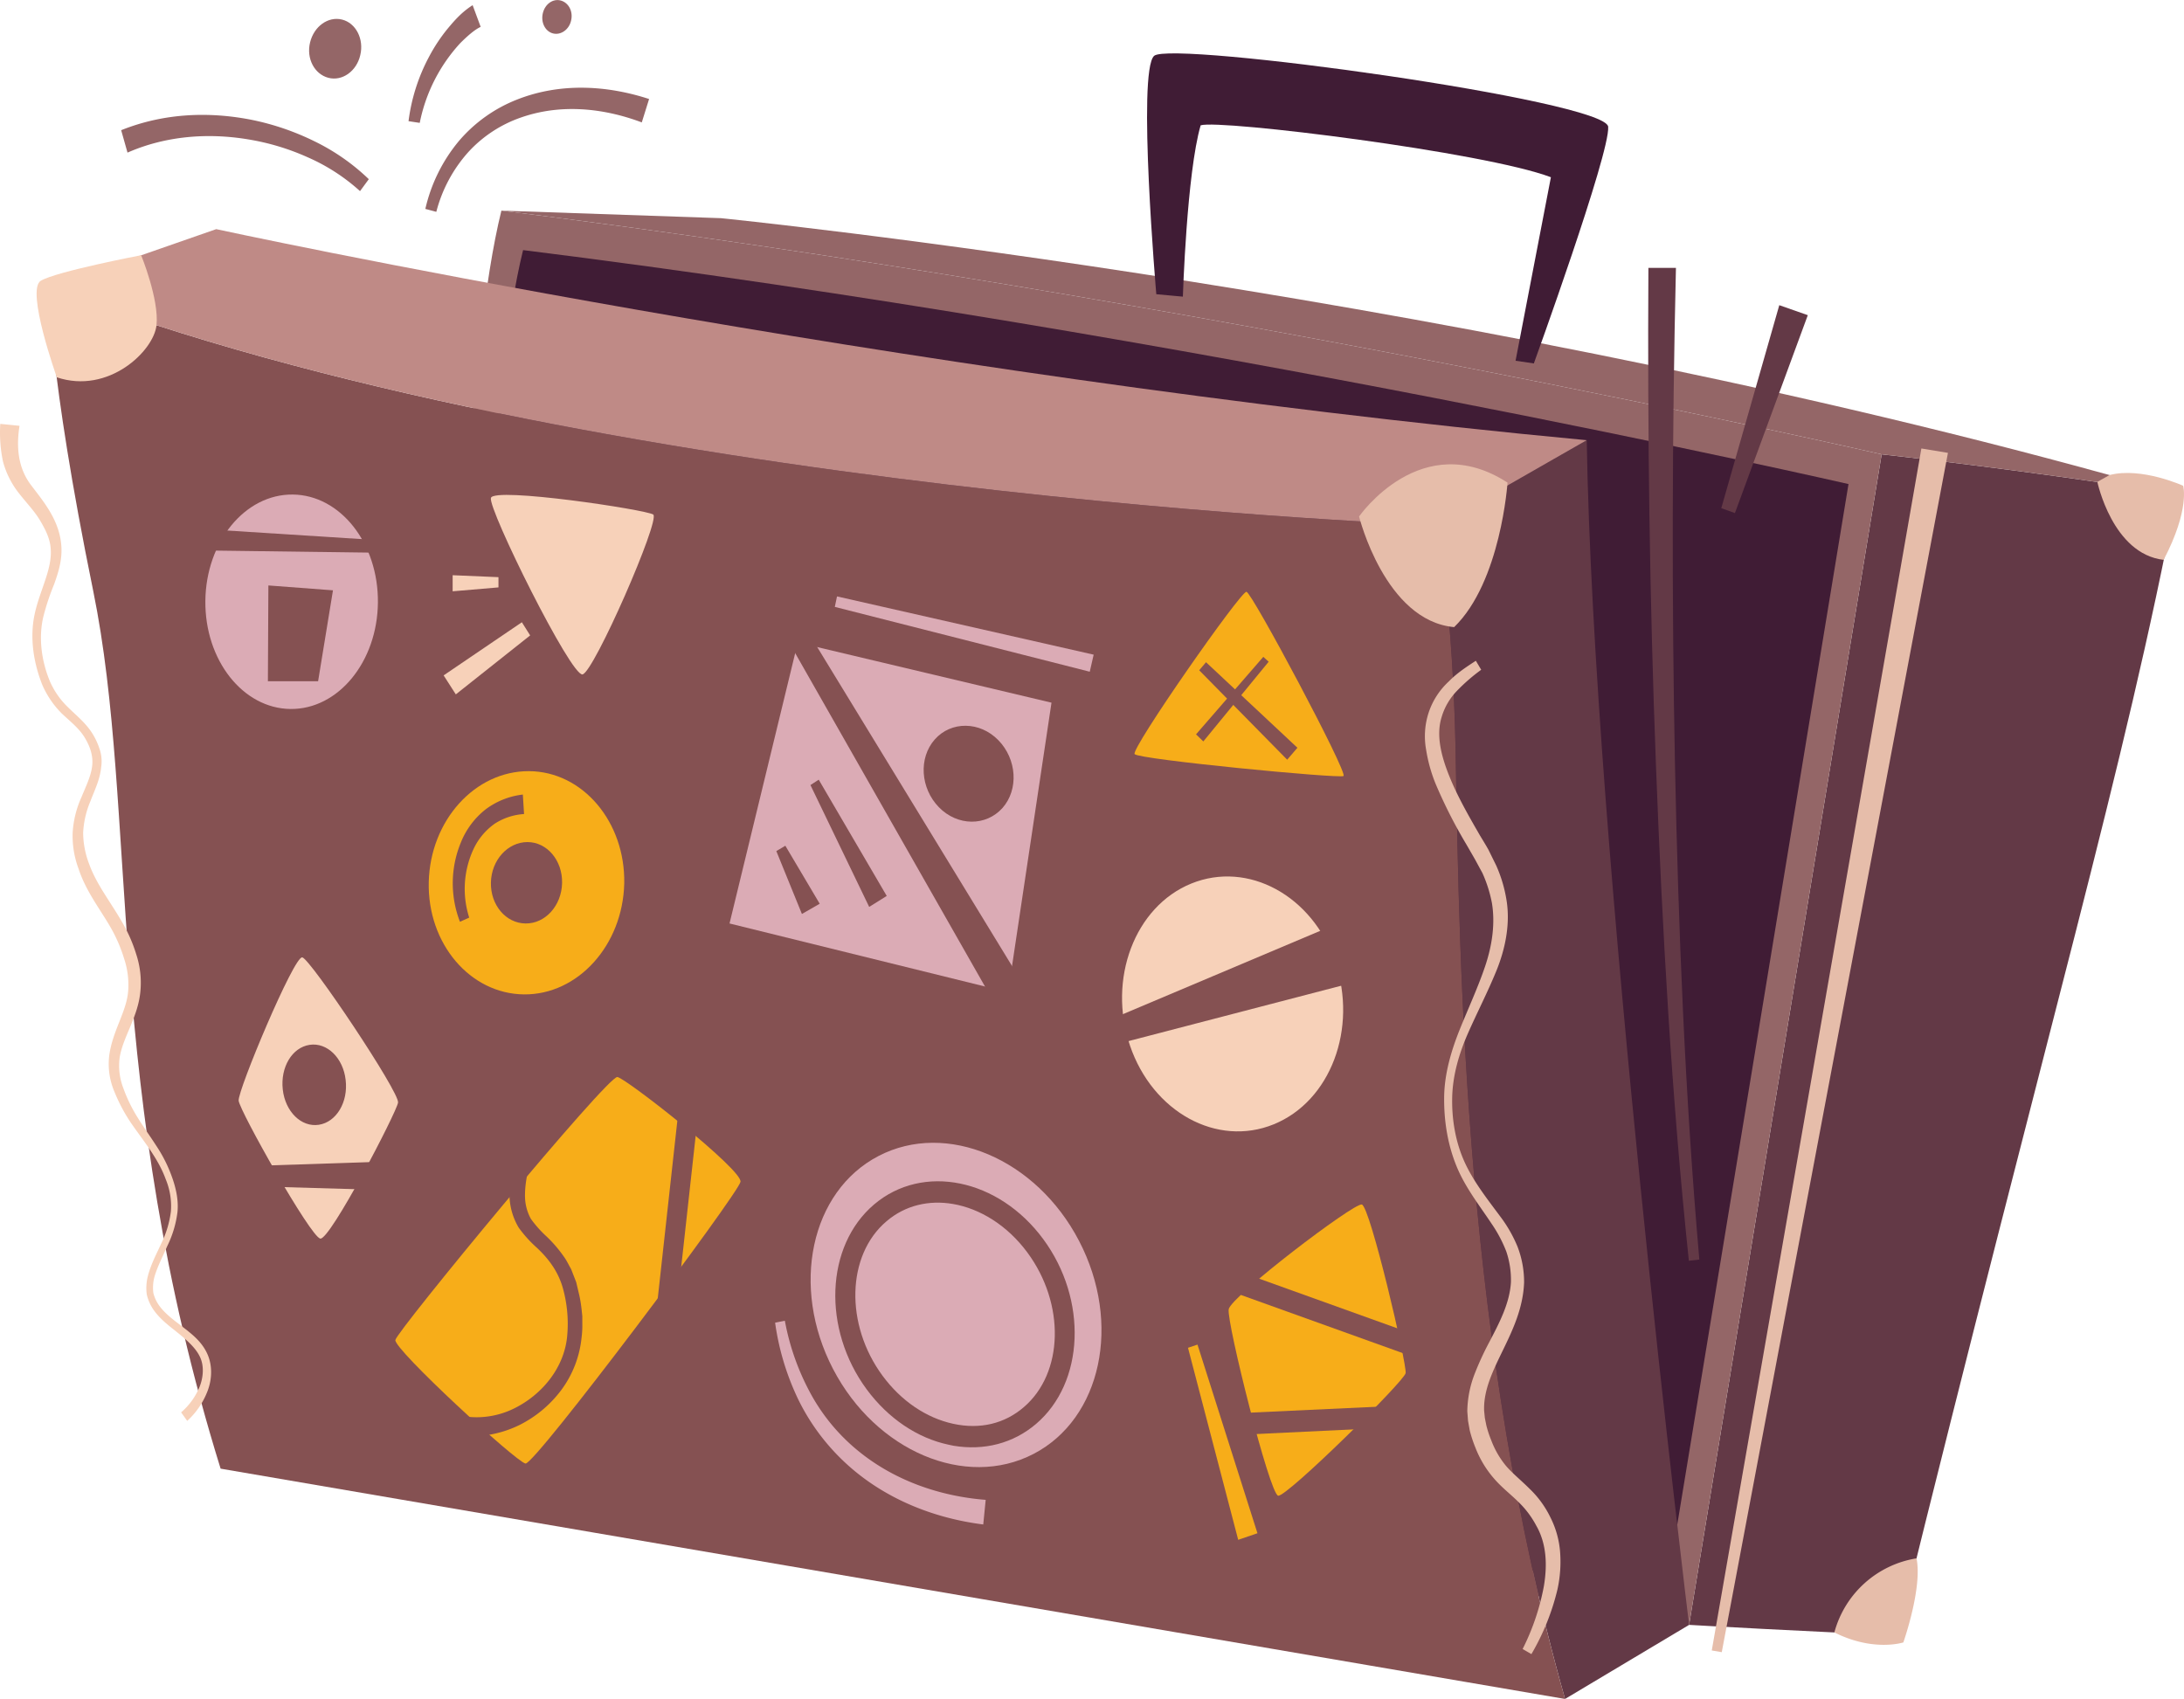 <svg xmlns="http://www.w3.org/2000/svg" width="896" height="697.1" viewBox="-0.014 0.005 896.064 697.095" style=""><g><title>summer67_268450944</title><g data-name="Layer 2"><path d="M893.1 202.7c-21.4 112.7-51.8 213.4-114.6 468.2-33.2-1.2-85.5-4.2-85.5-4.2l79-480.3s58.3 6.3 121.1 16.3z" fill="#633946"></path><path d="M786.3 639.4a41.8 41.8 0 0 0-33.7 30.4c16.1 8.1 28.3 4.1 28.3 4.1s7.9-22.4 5.4-34.5z" fill="#e6bdaa"></path><path d="M772 186.4l-79 480.3-500.2-96.9s-15.4-368.5 12.9-483.4c285.1 35.4 566.3 100 566.3 100z" fill="#946667"></path><path d="M758.4 198.6L683.3 655 203 562.1s-15.4-350.4 11.6-459.5c273.8 34.1 543.8 96 543.8 96z" fill="#401c35"></path><path d="M893.1 202.7c-62.8-10-121.1-16.3-121.1-16.3s-281.2-64.6-566.3-100l90.1 3.1s314.9 31.6 597.3 113.2z" fill="#946667"></path><path d="M865.5 194.9l-5 2.8s6.2 29.6 27.2 32c10.9-20.9 8-30.4 8-30.4s-17.1-7.8-30.2-4.4z" fill="#e6bdaa"></path><path fill="#e6bdaa" d="M799.2 185.8l-92.8 492.1-4.1-.7 86-493.2 10.9 1.8z"></path><path d="M474.4 120.7s-7.9-91.5-.9-97.8S659 41.2 659.8 52s-30.5 97.1-30.5 97.1l-7.5-1.1 14.5-75.3c-27.1-10.3-135.9-23.8-143.7-21.3-5.7 19.5-7.3 70.3-7.3 70.3z" fill="#401c35"></path><path d="M693 666.7l-50.9 30.4c-41.2-145.5-43.2-295.9-44.9-389.2-1.1-56-7.2-92.4-7.2-92.4l61-34.9c2.7 167.2 42 486.1 42 486.1z" fill="#633946"></path><path d="M642.1 697.1L90.5 602.6c-48.4-156-33.8-269.8-52.3-360.3S20.1 117.9 20.1 117.9C242.7 203.5 590 215.5 590 215.5s6.1 36.4 7.2 92.4c1.7 93.3 3.7 243.7 44.9 389.2z" fill="#855152"></path><path d="M651 180.6l-61 34.9s-347.3-12-569.9-97.6L88.7 94s273.8 59.5 562.3 86.6z" fill="#bf8a86"></path><path d="M23.3 154.8c21.2 7.1 39.8-10.8 40.9-21.4s-6.3-28.7-6.3-28.7-35 6.7-41.2 10.5 6.6 39.6 6.6 39.6z" fill="#f7d1b9"></path><path d="M618.5 198s-2.7 40.7-21.9 59.3c-28.4-2.6-39-45.4-39-45.4s25.5-36.8 60.9-13.9z" fill="#e6bdaa"></path><path d="M607.7 274.8a74.5 74.5 0 0 0-9.9 8.6 26 26 0 0 0-6.3 10.7c-2.5 7.8 0 16.7 3.3 24.8s7.9 16.1 12.4 23.9c1.2 2 2.4 3.9 3.5 5.9l3.2 6.5a56.8 56.8 0 0 1 4.2 14.2c1.6 9.9-.6 20.2-4.2 29s-7.9 17.1-11.6 25.5-6.3 17.3-6.5 26.4 1.4 18.3 5 26.3 9.2 15.1 14.7 22.5a55.6 55.6 0 0 1 7.1 12.4 40.4 40.4 0 0 1 2.7 14.7c-.8 21.1-17 35.7-16.4 52.6l.3 3 .6 3a43.5 43.5 0 0 0 2 6.1 36.6 36.6 0 0 0 6.2 10.7c2.7 3.1 6.1 5.8 9.5 9.2a40.8 40.8 0 0 1 8.6 11.8 37.8 37.8 0 0 1 4 14.6 52.7 52.7 0 0 1-1.1 14.9 96.9 96.9 0 0 1-10.7 26.6l-3.6-2.1a96.3 96.3 0 0 0 8.7-25.7c1.5-8.8 1.1-17.6-3.1-24.9a38.1 38.1 0 0 0-7.5-9.9c-2.9-2.9-6.6-5.7-9.8-9.4a42.8 42.8 0 0 1-7.7-12.8 52.1 52.1 0 0 1-2.3-7l-.7-3.9-.3-3.9a44.1 44.1 0 0 1 2.9-15.1 121.1 121.1 0 0 1 6-13.1c4.3-8.2 8.5-16.2 9-24.8a36.4 36.4 0 0 0-1.9-12.6 55.3 55.3 0 0 0-6.1-11.5c-4.9-7.4-10.8-14.8-14.4-23.7s-5.1-18.5-5-28.1 2.9-19.1 6.4-27.8 7.5-17.3 10.4-25.9 4.2-17.5 2.8-26a54.9 54.9 0 0 0-3.9-12.3l-3.1-5.7-3.4-5.9a202 202 0 0 1-12.7-25 62.8 62.8 0 0 1-3.9-14 31.1 31.1 0 0 1 1.1-15.4 30.4 30.4 0 0 1 8.2-12.6c3.4-3.5 7.3-6 11.1-8.5z" fill="#e6bdaa"></path><path d="M687.6 109.9q-2.4 101.9-.4 203.7c1.4 67.8 4.1 135.7 10 203.2l-4.3.5c-7.1-67.5-10.9-135.4-13.5-203.3s-3.5-136-3.1-204.1z" fill="#633946"></path><path d="M8 174.7c-1.4 8.8-.6 17.3 4.7 24.3s12.1 14.9 12.5 25.9c.2 5.4-1.4 10.3-3 14.8a97.3 97.3 0 0 0-4.4 13.2c-2.1 8.7-.8 18.2 2.6 26.5a33.1 33.1 0 0 0 7.4 10.7c3.1 3.1 6.8 6 9.6 10.1a27.9 27.9 0 0 1 3.3 6.7 15.8 15.8 0 0 1 .8 7.8c-.5 5.3-2.8 9.7-4.4 14a37.8 37.8 0 0 0-3 13 36.5 36.5 0 0 0 2.5 12.9c3 8.3 8.7 15.4 13.4 23.6a62 62 0 0 1 5.9 13.4 37.3 37.3 0 0 1 1.7 15c-.9 10.6-7.1 18.7-8.5 27.2a25.4 25.4 0 0 0 1.5 12.7 61.6 61.6 0 0 0 5.9 12.1c2.4 3.9 5.1 7.6 7.6 11.5a58.2 58.2 0 0 1 6.4 12.7c1.6 4.4 2.8 9.5 2.3 14.5a43.8 43.8 0 0 1-4.2 14c-1.9 4.4-4.1 8.5-5.3 12.8a17.3 17.3 0 0 0-.4 6.4 15.3 15.3 0 0 0 2.7 5.6c2.6 3.4 6.2 5.9 9.8 8.7s7.4 5.8 9.6 10.6 2 10.4.2 15.2a32.1 32.1 0 0 1-8.4 12.4l-2.5-3.5a27.7 27.7 0 0 0 7.5-10.3c1.6-3.9 2-8.6.3-12.3s-5.1-6.7-8.5-9.5-7.3-5.5-10.2-9.4a18.2 18.2 0 0 1-3.2-6.9 19.8 19.8 0 0 1 .5-7.7c1.3-4.9 3.6-9.1 5.5-13.3a41.4 41.4 0 0 0 3.9-13 28.7 28.7 0 0 0-2.1-13.2c-3.1-8.6-9-15.5-14.3-23.2a68.9 68.9 0 0 1-6.7-12.6 29 29 0 0 1-2.2-15c1.4-10.4 7.3-18.2 7.8-26.9a34 34 0 0 0-1.7-12.9 62.2 62.2 0 0 0-5.2-12.2c-4.4-7.8-10.4-15.2-13.5-24.7a38.4 38.4 0 0 1-2.4-14.8 41.2 41.2 0 0 1 3.6-14.5c1.8-4.4 3.9-8.6 4.4-12.8s-.9-8.2-3.2-11.9-5.8-6.4-9.2-9.6a38 38 0 0 1-8.1-11.9c-3.5-8.9-5.2-19.1-3.1-28.9s7.2-18.3 6.6-26.7c-.2-4.2-2.2-8.1-4.4-11.8s-5.3-6.9-8.3-10.7a36 36 0 0 1-6.9-13.5 57.7 57.7 0 0 1-1.1-15.4z" fill="#f7d1b9"></path><path d="M511.4 242.8c-2.3-.4-47.5 64.4-45.9 66.6s83.7 10.1 85.7 9-37.5-75.2-39.8-75.6z" fill="#f7ad19"></path><path d="M547.8 394.7c9.3 27.3-1.9 57.1-25.2 66.6s-49.7-5-59-32.3 2-57.1 25.2-66.5 49.7 4.9 59 32.2z" fill="#f7d1b9"></path><path d="M558.7 494.2c-3.4-.6-53.7 37.7-54.6 43s16.8 75.9 20.3 76.5 51.7-46.9 52.3-50.3-14.6-68.6-18-69.2z" fill="#f7ad19"></path><ellipse cx="392.5" cy="534.9" rx="56.9" ry="68.9" transform="rotate(-27.5 393.445 535.692)" fill="#dbabb5"></ellipse><path d="M391.2 593.2l-1.9-.4c-12.9-2.7-24.9-10.8-33.7-22.7-18.3-24.8-17-58.9 3-75.9s51.1-10.6 69.4 14.2 17 58.9-3 75.9c-9.3 7.9-21.2 11-33.8 8.9zM391 494c-9.8-1.7-19.6.5-27.3 7.1-16.4 13.9-17.1 42.4-1.6 63.4 7.6 10.3 17.9 17.3 29 19.7s21.1-.1 28.9-6.8c16.4-14 17.1-42.4 1.5-63.5-8.2-11.1-19.4-18-30.5-19.9z" fill="#855152"></path><path fill="#dbabb5" d="M431.4 288.3l-17.8 118.8-114.3-28.2 28-115.3 104.1 24.7z"></path><path d="M268 211.1c3 2.1-24.3 64.6-29 65.6s-38.8-67.8-37.6-72.4 63.7 4.8 66.6 6.8z" fill="#f7d1b9"></path><path d="M256.1 362.5c-.6 25.3-19 45.7-41.1 45.5s-39.7-20.8-39.1-46.1 19-45.6 41.1-45.5 39.6 20.9 39.1 46.1z" fill="#f7ad19"></path><path d="M230.6 362.3c-.2 9.3-6.9 16.7-15 16.6s-14.4-7.6-14.2-16.8 6.9-16.6 15-16.6 14.4 7.6 14.2 16.8z" fill="#855152"></path><path d="M253.3 441.9c-3.9-.7-90.4 104.1-91.1 107.9s49.6 50.1 53.4 50.7 87.3-110.7 88.2-115.6-46.7-42.3-50.5-43z" fill="#f7ad19"></path><ellipse cx="119.8" cy="247" rx="44" ry="35.4" transform="rotate(-89.4 119.666 247.027)" fill="#dbabb5"></ellipse><path d="M124 392.8c-3.4-.6-26.5 54.6-26.1 58.8s29.5 55.9 33.5 56.6 31.2-51.6 31.9-55.8-36-59-39.3-59.6z" fill="#f7d1b9"></path><g fill="#946667"><path d="M174.5 85.7a66.6 66.6 0 0 1 13.8-27.9 60.2 60.2 0 0 1 23.9-17c17.8-7 36.9-5.8 54.1-.2l-3 9.6c-15.7-5.9-33.1-7.7-49.3-2.1a52.6 52.6 0 0 0-21.8 14.2A58.7 58.7 0 0 0 179 86.9z"></path><path d="M147.7 78.4a79.2 79.2 0 0 0-21.5-13.9 97.9 97.9 0 0 0-24.2-7.3c-16.6-2.8-34-1.5-49.7 5.4l-2.6-9.2c17.7-7.1 36.3-7.7 53.8-4.2a106 106 0 0 1 25.4 8.7 86.9 86.9 0 0 1 22.4 15.6z"></path><path d="M167.6 49.7a76.3 76.3 0 0 1 8.4-26.4 69.4 69.4 0 0 1 7.6-11.5c3-3.6 5.9-6.9 10.3-9.7l3.3 8.9c-2.6 1.2-5.7 4-8.4 6.7a67.8 67.8 0 0 0-16.6 32.7z"></path><path d="M147.8 22.6c-1.5 6.6-7.4 10.8-13.1 9.3s-9.1-7.9-7.5-14.5 7.4-10.8 13.1-9.4 9.1 8 7.5 14.6z"></path><path d="M234.3 8.4c-.8 3.7-4.2 6.1-7.4 5.3s-5.1-4.5-4.2-8.3 4.2-6.1 7.4-5.2 5.1 4.5 4.2 8.2z"></path></g><path fill="#633946" d="M706.2 208.5l23.8-83.3 11.7 4.1-29.9 81.2-5.6-2z"></path><path fill="#855152" d="M324.6 248l104.5 171.1-12.1 8.3-99.4-174.6 7-4.8z"></path><path fill="#855152" d="M335.9 319.9l27.9 47.7-7.2 4.5-24.1-50 3.4-2.2z"></path><path fill="#855152" d="M322.2 347l14.1 23.8-7.3 4.2-10.5-25.8 3.7-2.2z"></path><path d="M215 334a24.9 24.9 0 0 0-12.1 4 26.5 26.5 0 0 0-8.6 10.3 38.7 38.7 0 0 0-1.8 28.2l-3.8 1.7a43.8 43.8 0 0 1 .4-32.6 32.8 32.8 0 0 1 10.1-13.5 31.4 31.4 0 0 1 15.3-6.1z" fill="#855152"></path><path fill="#855152" d="M555.2 376.2L451.5 420l4.8 8.9L565 400.6l-9.8-24.4z"></path><path fill="#f7d1b9" d="M204.5 241l-18.8 1.6V236l18.8.8v4.2z"></path><path fill="#f7d1b9" d="M217.5 260.7L187 284.9l-5-7.8 32.1-21.8 3.4 5.4z"></path><path fill="#855152" d="M110.1 240.2l26.5 2-6.1 37.3h-20.6l.2-39.3z"></path><path fill="#855152" d="M103.6 478.4l60.3-2-2 12-55-1.6-3.3-8.4z"></path><path d="M175.7 574.8c9.6 7.6 23.3 8.8 34.8 3.3s21-16.6 22.2-30a54.3 54.3 0 0 0-1.9-20c-1.9-6.4-5.6-11.5-10.5-16.1a51 51 0 0 1-7.5-8.3 26.8 26.8 0 0 1-3.7-11.6c-.8-8.1.8-15.5 2.1-22.9l7.9 2.3c-2.1 6.6-3.9 13.5-3.7 19.9a19.5 19.5 0 0 0 2.4 8.7 46.6 46.6 0 0 0 6.4 7.2 53.9 53.9 0 0 1 7.2 8.4c1.1 1.5 1.9 3.3 2.9 5l2.1 5.4 1.3 5.5a54.3 54.3 0 0 1 .9 5.6l.3 2.8v2.9a38.9 38.9 0 0 1-.3 5.9 43.4 43.4 0 0 1-8.3 21.5 48.5 48.5 0 0 1-17.2 14.4 45.2 45.2 0 0 1-21.4 4.6 38.6 38.6 0 0 1-20.9-7.3z" fill="#855152"></path><path fill="#855152" d="M268.5 545l10.5-95.2 8.1.9-10.5 95.2-8.1-.9z"></path><path fill="#855152" d="M496.4 589.3l-.3-8.9 85.8-4 .2 8.8-85.7 4.1z"></path><path fill="#855152" d="M585 558.6l-83.2-29.9 2.7-8.4 83.2 29.9-2.7 8.4z"></path><path d="M141.8 443.1c1.1 9.1-3.8 17.3-11 18.4S117 456.1 116 447s3.8-17.2 11-18.3 13.8 5.4 14.8 14.4z" fill="#855152"></path><path fill="#855152" d="M81.1 216.9l91.1 5.8-.2 4.3-91.3-1.2.4-8.9z"></path><path fill="#dbabb5" d="M343.4 244.7l105.3 23.9-1.6 7L342.5 249l.9-4.3z"></path><path d="M322 541.9a100.3 100.3 0 0 0 10.2 29.2 79.1 79.1 0 0 0 18.8 23.3c15.1 12.8 34.2 19.5 53.4 21l-1 10.1c-20.7-2.6-41.1-10.8-56.8-25.5a88.3 88.3 0 0 1-19.2-26 106.8 106.8 0 0 1-9.4-31.3z" fill="#dbabb5"></path><path fill="#f7ad19" d="M491.3 551.7l24.6 77.4-7.9 2.7-20.6-78.8 3.9-1.3z"></path><path d="M411.3 331.5c-6.8 7.6-18.5 7.5-26.1-.3s-8.4-20.2-1.7-27.8 18.5-7.5 26.1.3 8.4 20.2 1.7 27.8z" fill="#855152"></path><path fill="#855152" d="M520.5 271.5l-26.8 32.7-3-2.9 27.6-31.8 2.2 2z"></path><path fill="#855152" d="M494.8 271.7l37.5 35.1-4.2 4.9L492 275l2.8-3.3z"></path></g></g></svg>